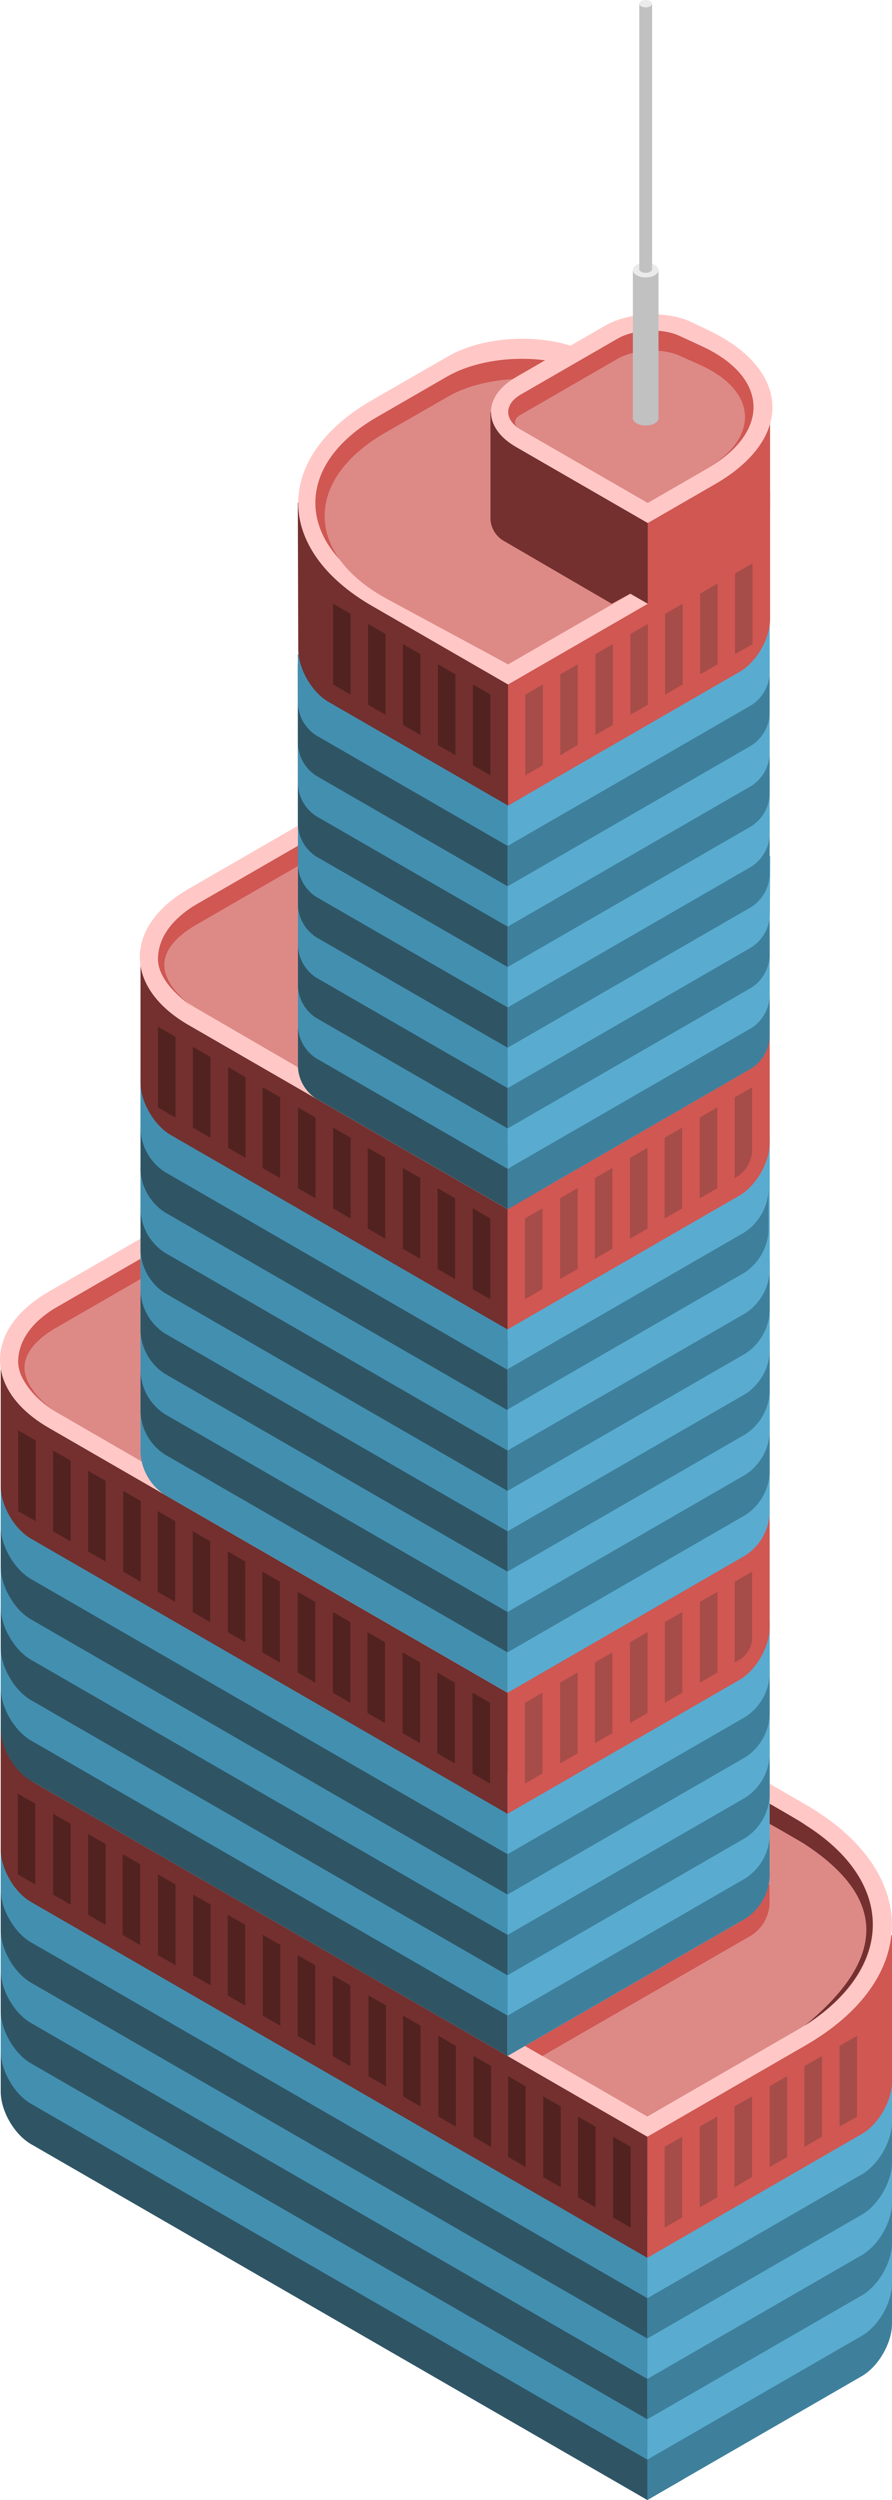 <svg id="Layer_1" data-name="Layer 1" xmlns="http://www.w3.org/2000/svg" viewBox="0 0 255.206 715.19">
  <defs>
    <style>
      .curtain-L-prim-dark {
        fill: #2f5565;
      }

      .curtain-R-prim-dark {
        fill: #3e809c;
      }

      .curtain-L-prim-light {
        fill: #438fb0;
      }

      .curtain-R-prim-light {
        fill: #59acd0;
      }

      .exterior-L-prim {
        fill: #73302e;
      }

      .exterior-R-prim {
        fill: #d05752;
      }

      .top-light {
        fill: #ffc8c6;
      }

      .top-prim {
        fill: #dd8a87;
      }

      .cls-1 {
        fill: #e8e8e8;
      }

      .cls-2 {
        fill: #b9b9b9;
      }

      .exterior-R-dark {
        fill: #a64c49;
      }

      .exterior-L-dark {
        fill: #512220;
      }

      .cls-3 {
        fill: #c1c1c1;
      }

      .cls-4 {
        fill: #ebebeb;
      }
    </style>
  </defs>
  <title>Artboard 7</title>
  <g id="root">
    <path id="Body_-_Left" data-name="Body - Left" class="curtain-L-prim-dark" d="M8.866,613.38l176.34,101.81,10-5.773V617.041l-10,5.773-185-106.81V598.38C.206,603.899,4.086,610.621,8.866,613.38Z"/>
    <path id="Body_-_Right" data-name="Body - Right" class="curtain-R-prim-dark" d="M185.206,605.494l70-40.415v99.696c0,5.52-3.881,12.241-8.66,15l-61.34,35.415Z"/>
    <path id="body-mechanicalfloor-left" class="curtain-L-prim-light" d="M.206,573.739l185,106.81v23.094l-176.34-101.81c-4.78-2.759-8.66-9.481-8.66-15Z"/>
    <path id="body-mechanicalfloor-left-2" data-name="body-mechanicalfloor-left" class="curtain-L-prim-dark" d="M.206,562.192l185,106.81v23.094l-176.34-101.81c-4.78-2.759-8.66-9.481-8.66-15Z"/>
    <path id="body-mechanicalfloor-left-3" data-name="body-mechanicalfloor-left" class="curtain-L-prim-light" d="M.206,550.645l185,106.81v23.094l-176.34-101.81c-4.78-2.759-8.66-9.481-8.66-15Z"/>
    <path id="body-mechanicalfloor-left-4" data-name="body-mechanicalfloor-left" class="curtain-L-prim-dark" d="M.206,539.098l185,106.81v23.094l-176.34-101.81c-4.78-2.759-8.66-9.481-8.66-15Z"/>
    <path id="body-mechanicalfloor-right" class="curtain-R-prim-light" d="M255.206,640.135l-70,40.414v23.094l61.34-35.415c4.779-2.759,8.66-9.48,8.66-15Z"/>
    <path id="body-mechanicalfloor-left-5" data-name="body-mechanicalfloor-left" class="curtain-L-prim-light" d="M.206,527.551l185,106.81v23.094l-176.34-101.81c-4.78-2.759-8.66-9.481-8.66-15Z"/>
    <path id="body-mechanicalfloor-right-2" data-name="body-mechanicalfloor-right" class="curtain-R-prim-dark" d="M255.206,628.588l-70,40.414v23.094l61.34-35.414c4.779-2.76,8.66-9.481,8.66-15Z"/>
    <path id="body-mechanicalfloor-left-6" data-name="body-mechanicalfloor-left" class="exterior-L-prim" d="M185.206,645.908l5-2.887v-46.188l-5,2.887-185-106.81v36.188c0,5.519,3.88,12.241,8.66,15Z"/>
    <path id="body-mechanicalfloor-right-3" data-name="body-mechanicalfloor-right" class="curtain-R-prim-light" d="M255.206,617.041l-70,40.414v23.094l61.34-35.414c4.779-2.76,8.66-9.481,8.66-15Z"/>
    <path id="body-mechanicalfloor-right-4" data-name="body-mechanicalfloor-right" class="curtain-R-prim-dark" d="M255.206,605.494l-70,40.414v23.094l61.34-35.414c4.779-2.76,8.66-9.481,8.66-15Z"/>
    <path id="body-mechanicalfloor-right-5" data-name="body-mechanicalfloor-right" class="curtain-R-prim-light" d="M255.206,593.947l-70,40.414v23.094l61.34-35.415c4.779-2.759,8.66-9.48,8.66-14.999Z"/>
    <path id="body-mechanicalfloor-right-6" data-name="body-mechanicalfloor-right" class="exterior-R-prim" d="M255.206,553.532l-70,40.414v51.962l61.34-35.415c4.779-2.759,8.66-9.48,8.66-15Z"/>
    <path id="body-top" class="top-light" d="M185.206,611.267l45.244-26.122c32.98-19.041,32.968-49.938-.027-68.953l-125.55-72.357L9.725,498.944c-5.254,3.043-5.25,7.978.007,11.013Z"/>
    <path id="body-top-inner" class="top-prim" d="M185.206,605.494l43.038-24.849c28.679-16.557,28.668-43.424-.024-59.958L99.873,446.722,5.206,501.57Z"/>
    <path id="Body_-_Left-2" data-name="Body - Left" class="curtain-L-prim-dark" d="M.206,494.457v-105.47l145,83.716,10-5.774v115.47l-10,5.774L8.866,509.457C4.086,506.698.206,499.976.206,494.457Z"/>
    <path id="body-mechanicalfloor-right-7" data-name="body-mechanicalfloor-right" class="exterior-R-prim" d="M155.18,588.173l-5-2.887v-5.773l69.971-40.415.026,5.547a11.416,11.416,0,0,1-5.168,8.999Z"/>
    <path id="Body_-_Right-2" data-name="Body - Right" class="cls-1" d="M145.206,588.173V484.25l75-43.301v93.923c0,5.519-3.881,12.24-8.66,15Z"/>
    <path id="body-mechanicalfloor-right-8" data-name="body-mechanicalfloor-right" class="curtain-R-prim-dark" d="M145.206,588.173v-80.829l75-43.301v72.829a15.323,15.323,0,0,1-6.928,12Z"/>
    <path id="body-mechanicalfloor-right-9" data-name="body-mechanicalfloor-right" class="curtain-R-prim-light" d="M145.206,576.626v-23.094l75-43.301v15.094a15.323,15.323,0,0,1-6.928,12Z"/>
    <path id="body-mechanicalfloor-right-10" data-name="body-mechanicalfloor-right" class="curtain-R-prim-dark" d="M145.206,565.079v-23.094l75-43.301v15.094a15.323,15.323,0,0,1-6.928,12Z"/>
    <path id="body-mechanicalfloor-left-7" data-name="body-mechanicalfloor-left" class="curtain-L-prim-light" d="M.206,469.816l145,83.716v23.094L8.866,497.91c-4.78-2.759-8.66-9.481-8.66-15Z"/>
    <path id="body-mechanicalfloor-left-8" data-name="body-mechanicalfloor-left" class="curtain-L-prim-dark" d="M.206,458.269l145,83.716v23.094l-136.34-78.716c-4.78-2.759-8.66-9.481-8.66-15Z"/>
    <path id="body-mechanicalfloor-left-9" data-name="body-mechanicalfloor-left" class="curtain-L-prim-light" d="M.206,446.722l145,83.716v23.094l-136.34-78.716c-4.78-2.759-8.66-9.481-8.66-15Z"/>
    <path id="body-mechanicalfloor-left-10" data-name="body-mechanicalfloor-left" class="curtain-L-prim-dark" d="M.206,435.175l145,83.716v23.094l-136.34-78.716c-4.78-2.759-8.66-9.481-8.66-15Z"/>
    <path id="body-mechanicalfloor-left-11" data-name="body-mechanicalfloor-left" class="curtain-L-prim-light" d="M.206,423.628l145,83.716v23.094l-136.34-78.716c-4.78-2.759-8.66-9.481-8.66-15Z"/>
    <path id="body-mechanicalfloor-left-12" data-name="body-mechanicalfloor-left" class="exterior-L-prim" d="M.206,388.987l145,83.716,5-2.887v46.188l-5,2.887-136.34-78.716c-4.78-2.759-8.66-9.481-8.66-15Z"/>
    <path id="body-mechanicalfloor-right-11" data-name="body-mechanicalfloor-right" class="curtain-R-prim-light" d="M145.206,553.532v-23.094l75-43.301v15.094a15.323,15.323,0,0,1-6.928,12Z"/>
    <path id="body-mechanicalfloor-right-12" data-name="body-mechanicalfloor-right" class="curtain-R-prim-dark" d="M145.206,541.985v-23.094l75-43.301v15.094a15.323,15.323,0,0,1-6.928,12Z"/>
    <path id="body-top-2" data-name="body-top" class="top-light" d="M145.206,484.25l-131.225-75.763c-18.641-10.762-18.641-28.238,0-39l46.225-26.688,160,98.15Z"/>
    <path id="body-top-inner-2" data-name="body-top-inner" class="top-prim" d="M139.873,475.59,16.172,404.012c-14.331-8.292-14.324-21.746.015-30.025l49.019-28.301,149.667,86.602Z"/>
    <path id="body-mechanicalfloor-right-13" data-name="body-mechanicalfloor-right" class="curtain-R-prim-light" d="M145.206,530.438v-23.094l75-43.301v15.094a15.323,15.323,0,0,1-6.928,12Z"/>
    <path id="body-mechanicalfloor-right-14" data-name="body-mechanicalfloor-right" class="curtain-R-prim-dark" d="M145.206,449.609V426.515l75-43.301v15.094a15.323,15.323,0,0,1-6.928,12Z"/>
    <path id="body-mechanicalfloor-right-15" data-name="body-mechanicalfloor-right" class="exterior-R-prim" d="M220.206,429.402l-75,43.301v46.188l66.34-38.301c4.779-2.76,8.66-9.481,8.66-15Z"/>
    <path id="Body_-_Right-3" data-name="Body - Right" class="curtain-R-prim-dark" d="M145.206,484.25V328.365l75-43.301V430.949c0,5.519-3.881,12.24-8.66,15Z"/>
    <path id="body-mechanicalfloor-right-16" data-name="body-mechanicalfloor-right" class="curtain-R-prim-light" d="M145.206,484.25l-10-5.774v-115.47l10,5.774,75-43.301v107.47a15.323,15.323,0,0,1-6.928,12Z"/>
    <path id="body-mechanicalfloor-right-17" data-name="body-mechanicalfloor-right" class="curtain-R-prim-dark" d="M145.206,426.515v-23.094l75-43.301v15.094a15.323,15.323,0,0,1-6.928,12Z"/>
    <path id="body-mechanicalfloor-right-18" data-name="body-mechanicalfloor-right" class="curtain-R-prim-dark" d="M145.206,472.703v-23.094l75-43.301v15.094a15.323,15.323,0,0,1-6.928,12Z"/>
    <path id="body-mechanicalfloor-right-19" data-name="body-mechanicalfloor-right" class="curtain-R-prim-light" d="M145.206,461.156V438.062l75-43.301v15.094a15.323,15.323,0,0,1-6.928,12Z"/>
    <path id="body-mechanicalfloor-right-20" data-name="body-mechanicalfloor-right" class="curtain-R-prim-dark" d="M145.206,449.609V426.515l75-43.301v15.094a15.323,15.323,0,0,1-6.928,12Z"/>
    <path id="body-mechanicalfloor-right-21" data-name="body-mechanicalfloor-right" class="curtain-R-prim-light" d="M145.206,438.062v-23.094l75-43.301v15.094a15.323,15.323,0,0,1-6.928,12Z"/>
    <path id="body-mechanicalfloor-right-22" data-name="body-mechanicalfloor-right" class="curtain-R-prim-dark" d="M145.206,426.515v-23.094l75-43.301v15.094a15.323,15.323,0,0,1-6.928,12Z"/>
    <path id="body-mechanicalfloor-right-23" data-name="body-mechanicalfloor-right" class="curtain-R-prim-light" d="M145.206,414.968v-23.094l75-43.301v15.094a15.323,15.323,0,0,1-6.928,12Z"/>
    <path id="body-mechanicalfloor-right-24" data-name="body-mechanicalfloor-right" class="curtain-R-prim-dark" d="M144.873,403.421v-23.094l75-43.301V352.12a15.324,15.324,0,0,1-6.929,12Z"/>
    <path id="body-mechanicalfloor-left-13" data-name="body-mechanicalfloor-left" class="curtain-L-prim-dark" d="M145.206,449.609V432.288l-105-60.621v9.32a15.323,15.323,0,0,0,6.928,12Z"/>
    <path id="body-mechanicalfloor-right-25" data-name="body-mechanicalfloor-right" class="curtain-R-prim-light" d="M144.873,391.874V368.78l75-43.301v15.094a15.324,15.324,0,0,1-6.929,12Z"/>
    <path id="Body_Left" data-name="Body Left" class="cls-2" d="M145.206,345.686V484.25l-96.34-55.622c-4.78-2.759-8.66-9.481-8.66-15V285.064Z"/>
    <path id="body-mechanicalfloor-left-14" data-name="body-mechanicalfloor-left" class="curtain-L-prim-light" d="M145.206,484.25V368.78l-105-60.622v107.47a15.323,15.323,0,0,0,6.928,12Z"/>
    <path id="body-mechanicalfloor-right-26" data-name="body-mechanicalfloor-right" class="exterior-R-prim" d="M145.206,380.327l-5-2.887V331.252l80-46.188v41.962c0,5.519-3.881,12.24-8.66,15Z"/>
    <path id="body-mechanicalfloor-left-15" data-name="body-mechanicalfloor-left" class="curtain-L-prim-dark" d="M145.206,472.703V452.496l-105-60.622v12.207a15.323,15.323,0,0,0,6.928,12Z"/>
    <path id="body-mechanicalfloor-left-16" data-name="body-mechanicalfloor-left" class="curtain-L-prim-light" d="M145.206,461.156v-20.207l-105-60.622v12.207a15.323,15.323,0,0,0,6.928,12Z"/>
    <path id="body-mechanicalfloor-left-17" data-name="body-mechanicalfloor-left" class="curtain-L-prim-dark" d="M145.206,449.609v-20.207l-105-60.622v12.207a15.323,15.323,0,0,0,6.928,12Z"/>
    <path id="body-mechanicalfloor-left-18" data-name="body-mechanicalfloor-left" class="curtain-L-prim-light" d="M145.206,438.062V417.855l-105-60.622V369.44a15.323,15.323,0,0,0,6.928,12Z"/>
    <path id="body-mechanicalfloor-left-19" data-name="body-mechanicalfloor-left" class="curtain-L-prim-dark" d="M145.206,426.515V406.308l-105-60.622v12.207a15.323,15.323,0,0,0,6.928,12Z"/>
    <path id="body-mechanicalfloor-left-20" data-name="body-mechanicalfloor-left" class="curtain-L-prim-light" d="M145.206,414.968V394.761l-105-60.622v12.207a15.323,15.323,0,0,0,6.928,12Z"/>
    <path id="body-mechanicalfloor-left-21" data-name="body-mechanicalfloor-left" class="curtain-L-prim-dark" d="M145.206,403.421V383.214l-105-60.622v12.207a15.323,15.323,0,0,0,6.928,12Z"/>
    <path id="body-mechanicalfloor-left-22" data-name="body-mechanicalfloor-left" class="curtain-L-prim-light" d="M145.206,391.874V371.667l-105-60.622v12.207a15.323,15.323,0,0,0,6.928,12Z"/>
    <path id="Body_-_Right-4" data-name="Body - Right" class="curtain-R-prim-light" d="M145.206,172.664l74.966-43.301.032,163.263c.001,5.519-3.878,12.241-8.657,15.002L145.24,345.927Z"/>
    <path id="body-mechanicalfloor-left-23" data-name="body-mechanicalfloor-left" class="exterior-L-prim" d="M145.206,380.327V334.139l-105-60.622v36.188c0,5.519,3.88,12.241,8.66,15Z"/>
    <path id="Body_-_Left-3" data-name="Body - Left" class="curtain-L-prim-dark" d="M85.237,301.286l-.031-111.301,60,34.641.034,121.301L93.9,316.286C89.121,313.527,85.239,306.805,85.237,301.286Z"/>
    <path id="body-mechanicalfloor-left-24" data-name="body-mechanicalfloor-left" class="curtain-L-prim-dark" d="M145.24,345.927l9.945-5.773.021-121.302-10,5.774-59.979-34.699.012,115.359a11.493,11.493,0,0,0,5.197,9Z"/>
    <path id="body-top-3" data-name="body-top" class="top-light" d="M145.206,345.927l-91.225-52.668c-18.641-10.763-18.641-28.238,0-39l46.225-26.688,45,25.98Z"/>
    <path id="body-mechanicalfloor-right-27" data-name="body-mechanicalfloor-right" class="curtain-R-prim-dark" d="M150.185,343.041l-4.945,2.886-.055-190.525,74.966-43.301.053,184.525a11.481,11.481,0,0,1-5.195,8.999Z"/>
    <path id="body-top-inner-3" data-name="body-top-inner" class="top-prim" d="M145.206,340.154l-88.787-51.569c-14.318-8.316-14.295-21.78.051-30.046l51.236-29.525,37.5,24.537Z"/>
    <path id="body-mechanicalfloor-left-25" data-name="body-mechanicalfloor-left" class="curtain-L-prim-dark" d="M145.24,345.927v-17.32l-60-34.641v11.32a11.49,11.49,0,0,0,5.196,9Z"/>
    <path id="body-mechanicalfloor-left-26" data-name="body-mechanicalfloor-left" class="curtain-L-prim-light" d="M145.24,334.38V317.06l-60-34.641v11.32a11.49,11.49,0,0,0,5.196,9Z"/>
    <path id="body-mechanicalfloor-left-27" data-name="body-mechanicalfloor-left" class="curtain-L-prim-dark" d="M145.24,322.833v-17.32l-60-34.641v11.32a11.49,11.49,0,0,0,5.196,9Z"/>
    <path id="body-mechanicalfloor-right-28" data-name="body-mechanicalfloor-right" class="curtain-R-prim-light" d="M145.24,334.38V311.286l74.966-43.301v17.094a11.492,11.492,0,0,1-5.196,9.001Z"/>
    <path id="body-mechanicalfloor-right-29" data-name="body-mechanicalfloor-right" class="curtain-R-prim-dark" d="M145.24,322.833V299.739l74.966-43.301v17.094a11.492,11.492,0,0,1-5.196,9.001Z"/>
    <path id="body-mechanicalfloor-left-28" data-name="body-mechanicalfloor-left" class="curtain-L-prim-light" d="M145.24,311.286v-17.32l-60-34.641v11.32a11.49,11.49,0,0,0,5.196,9Z"/>
    <path id="body-mechanicalfloor-left-29" data-name="body-mechanicalfloor-left" class="curtain-L-prim-dark" d="M145.24,299.739v-17.32l-60-34.641v11.32a11.49,11.49,0,0,0,5.196,9Z"/>
    <path id="body-mechanicalfloor-right-30" data-name="body-mechanicalfloor-right" class="curtain-R-prim-light" d="M145.24,311.286V288.192l75.134-43.301-.124,17.094a11.604,11.604,0,0,1-5.24,9.001Z"/>
    <path id="Path" class="exterior-R-prim" d="M55.206,265.098l35-20.207v-5.773l-35,20.207q-9.554,6.211-10,14.434-.375,6.911,10,14.433Q38.831,275.42,55.206,265.098Z"/>
    <path id="body-mechanicalfloor-right-31" data-name="body-mechanicalfloor-right" class="curtain-R-prim-dark" d="M145.24,299.739V276.645l74.966-43.301v17.094a11.492,11.492,0,0,1-5.196,9.001Z"/>
    <path id="body-mechanicalfloor-left-30" data-name="body-mechanicalfloor-left" class="curtain-L-prim-light" d="M145.24,288.192v-17.32l-60-34.641v11.32a11.49,11.49,0,0,0,5.196,9Z"/>
    <path id="body-mechanicalfloor-left-31" data-name="body-mechanicalfloor-left" class="curtain-L-prim-dark" d="M145.24,276.645v-17.32l-60-34.641v11.32a11.49,11.49,0,0,0,5.196,9Z"/>
    <path id="body-mechanicalfloor-right-32" data-name="body-mechanicalfloor-right" class="curtain-R-prim-light" d="M145.24,288.192v-23.094l74.966-43.301v17.094a11.492,11.492,0,0,1-5.196,9.001Z"/>
    <path id="body-mechanicalfloor-right-33" data-name="body-mechanicalfloor-right" class="curtain-R-prim-dark" d="M145.24,276.645V253.551l74.966-43.301v17.094a11.492,11.492,0,0,1-5.196,9.001Z"/>
    <path id="body-mechanicalfloor-left-32" data-name="body-mechanicalfloor-left" class="curtain-L-prim-light" d="M145.24,265.098v-17.32l-60-34.641v11.32a11.49,11.49,0,0,0,5.196,9Z"/>
    <path id="body-mechanicalfloor-left-33" data-name="body-mechanicalfloor-left" class="curtain-L-prim-dark" d="M145.24,253.551v-17.32l-60-34.641v11.32a11.49,11.49,0,0,0,5.196,9Z"/>
    <path id="body-mechanicalfloor-right-34" data-name="body-mechanicalfloor-right" class="curtain-R-prim-light" d="M145.24,265.098V242.004l74.911-43.301.041,17.094a11.457,11.457,0,0,1-5.182,9.001Z"/>
    <path id="body-mechanicalfloor-left-34" data-name="body-mechanicalfloor-left" class="curtain-L-prim-light" d="M145.24,242.004l-.034-20.265-60-34.641.024,14.265a11.517,11.517,0,0,0,5.206,9Z"/>
    <path id="body-mechanicalfloor-right-35" data-name="body-mechanicalfloor-right" class="curtain-R-prim-dark" d="M145.24,253.551v-23.094l74.966-43.301V204.25a11.493,11.493,0,0,1-5.196,9.001Z"/>
    <path id="body-mechanicalfloor-right-36" data-name="body-mechanicalfloor-right" class="curtain-R-prim-light" d="M145.24,242.004V218.91l74.966-43.301v17.094a11.492,11.492,0,0,1-5.196,9.001Z"/>
    <path id="Path-2" data-name="Path" class="exterior-R-dark" d="M150.206,487.137l5-2.887v23.094l-5,2.887Z"/>
    <path id="Path-3" data-name="Path" class="exterior-R-dark" d="M190.151,614.154l5-2.887v23.094l-5,2.887Z"/>
    <path id="Path-4" data-name="Path" class="exterior-R-dark" d="M150.206,348.573l5-2.887V368.78l-5,2.887Z"/>
    <path id="Path-5" data-name="Path" class="exterior-L-dark" d="M140.261,348.573l-5-2.887V368.78l5,2.887Z"/>
    <path id="Path-6" data-name="Path" class="exterior-L-dark" d="M140.185,487.137l-5-2.887v23.094l5,2.887Z"/>
    <path id="Path-7" data-name="Path" class="exterior-L-dark" d="M180.429,614.154l-5-2.887v23.094l5,2.887Z"/>
    <path id="Path-8" data-name="Path" class="exterior-L-dark" d="M100.206,567.966l-5-2.887v23.094l5,2.887Z"/>
    <path id="body-mechanicalfloor-left-35" data-name="body-mechanicalfloor-left" class="exterior-L-prim" d="M145.358,230.457l4.945-2.886V181.383l-65.097-37.586.123,42.019c.016,5.519,3.91,12.241,8.689,15Z"/>
    <path id="body-mechanicalfloor-right-37" data-name="body-mechanicalfloor-right" class="exterior-R-prim" d="M145.358,230.457V184.269l74.966-43.301v36.188c0,5.519-3.88,12.241-8.659,15.002Z"/>
    <path id="body-top-4" data-name="body-top" class="top-light" d="M145.358,195.816l55.035-31.785c23.418-13.525,22.938-34.611-1.071-47.058l-30.745-15.938c-11.27-5.842-29.352-5.445-40.354.887l-21.728,12.504c-28.223,16.242-28.242,42.647-.041,58.929Z"/>
    <path id="body-top-inner-4" data-name="body-top-inner" class="exterior-R-prim" d="M145.358,190.043,190.1,164.102c23.396-13.565,22.843-34.575-1.235-46.889l-20.564-10.517c-11.301-5.78-29.401-5.318-40.393,1.031l-20.119,11.62c-23.418,13.526-23.416,35.486.004,49.008Z"/>
    <path id="body-top-inner-5" data-name="body-top-inner" class="top-prim" d="M145.358,190.043l61.078-35.159c11.958-6.884,11.668-17.524-.648-23.745l-37.156-18.771c-11.331-5.724-29.463-5.232-40.466,1.097l-17.888,10.289c-23.442,13.484-23.153,34.859.646,47.704Z"/>
    <path id="body-mechanicalfloor-left-36" data-name="body-mechanicalfloor-left" class="exterior-L-prim" d="M140.324,117.874v30.641a7.704,7.704,0,0,0,3.456,6.014l31.231,18.193,5.313-2.886,5,2.886,5-2.886V140.968l-5,2.887Z"/>
    <path id="body-mechanicalfloor-right-38" data-name="body-mechanicalfloor-right" class="exterior-R-prim" d="M185.324,175.609l26.34-15.207c4.78-2.76,8.66-9.481,8.66-15v-33.301l-35,20.207Z"/>
    <path id="body-top-5" data-name="body-top" class="top-light" d="M147.645,107.874,173.2,93.12c6.691-3.864,17.777-4.28,24.74-.93l5.031,2.42c23.375,11.247,24.115,30.907,1.65,43.877l-19.297,11.141-37.679-21.754C138.085,122.355,138.085,113.393,147.645,107.874Z"/>
    <path id="body-top-inner-6" data-name="body-top-inner" class="exterior-R-prim" d="M148.984,112.874l27.68-15.981c4.78-2.759,12.728-3.121,17.739-.807l6.423,2.967c19.04,8.795,19.752,24.448,1.589,34.934l-17.091,9.868-36.34-20.981C144.205,120.114,144.205,115.634,148.984,112.874Z"/>
    <path id="body-top-inner-7" data-name="body-top-inner" class="top-prim" d="M148.788,118.761l27.876-16.094c4.78-2.76,12.748-3.165,17.783-.904l5.773,2.593c16.615,7.461,17.298,20.911,1.525,30.018l-16.421,9.481-36.536-21.094C146.876,121.657,146.876,119.865,148.788,118.761Z"/>
    <ellipse id="Ellipse" class="cls-3" cx="184.733" cy="119.611" rx="3.669" ry="2.119"/>
    <rect id="Rectangle" class="cls-3" x="181.063" y="77.242" width="7.339" height="42.37"/>
    <ellipse id="Ellipse-2" data-name="Ellipse" class="cls-4" cx="184.733" cy="77.242" rx="3.669" ry="2.119"/>
    <ellipse id="Ellipse-3" data-name="Ellipse" class="cls-3" cx="184.733" cy="76.999" rx="1.835" ry="1.059"/>
    <rect id="Rectangle-2" data-name="Rectangle" class="cls-3" x="182.898" y="1.059" width="3.669" height="75.94"/>
    <ellipse id="Ellipse-4" data-name="Ellipse" class="cls-4" cx="184.733" cy="1.059" rx="1.835" ry="1.059"/>
    <path id="Path-9" data-name="Path" class="exterior-R-dark" d="M150.303,198.703l5-2.887V218.91l-5,2.887Z"/>
    <path id="Path-10" data-name="Path" class="exterior-L-dark" d="M140.303,198.703l-5-2.887V218.91l5,2.887Z"/>
    <path id="Path-11" data-name="Path" class="exterior-R-dark" d="M170.358,187.156l5-2.887v23.094l-5,2.887Z"/>
    <path id="Path-12" data-name="Path" class="exterior-L-dark" d="M120.283,187.156l-5-2.887v23.094l5,2.887Z"/>
    <path id="Path-13" data-name="Path" class="exterior-R-dark" d="M190.303,175.609l5-2.887v23.094l-5,2.887Z"/>
    <path id="Path-14" data-name="Path" class="exterior-L-dark" d="M100.303,175.609l-5-2.887v23.094l5,2.887Z"/>
    <path id="Path-15" data-name="Path" class="exterior-R-dark" d="M160.303,192.93l5-2.887v23.094l-5,2.887Z"/>
    <path id="Path-16" data-name="Path" class="exterior-L-dark" d="M130.303,192.93l-5-2.887v23.094l5,2.887Z"/>
    <path id="Path-17" data-name="Path" class="exterior-R-dark" d="M180.358,181.383l5-2.887V201.59l-5,2.887Z"/>
    <path id="Path-18" data-name="Path" class="exterior-L-dark" d="M110.303,181.383l-5-2.887V201.59l5,2.887Z"/>
    <path id="Path-19" data-name="Path" class="exterior-R-dark" d="M200.303,169.836l5-2.887v23.094l-5,2.887Z"/>
    <path id="Path-20" data-name="Path" class="exterior-R-dark" d="M210.303,164.062l5-2.887v23.094l-5,2.887Z"/>
    <path id="Path-21" data-name="Path" class="exterior-R-dark" d="M170.206,337.026l5-2.887v23.094l-5,2.887Z"/>
    <path id="Path-22" data-name="Path" class="exterior-L-dark" d="M120.261,337.026l-5-2.887v23.094l5,2.887Z"/>
    <path id="Path-23" data-name="Path" class="exterior-L-dark" d="M120.185,475.59l-5-2.887v23.094l5,2.887Z"/>
    <path id="Path-24" data-name="Path" class="exterior-L-dark" d="M160.429,602.607l-5-2.887v23.094l5,2.887Z"/>
    <path id="Path-25" data-name="Path" class="exterior-L-dark" d="M80.206,556.419l-5-2.887v23.094l5,2.887Z"/>
    <path id="Path-26" data-name="Path" class="exterior-R-dark" d="M190.151,325.479l5-2.887v23.094l-5,2.887Z"/>
    <path id="Path-27" data-name="Path" class="exterior-L-dark" d="M100.316,325.479l-5-2.887v23.094l5,2.887Z"/>
    <path id="Path-28" data-name="Path" class="exterior-L-dark" d="M100.24,464.043l-5-2.887V484.25l5,2.887Z"/>
    <path id="Path-29" data-name="Path" class="exterior-L-dark" d="M140.484,591.06l-5-2.887v23.094l5,2.887Z"/>
    <path id="Path-30" data-name="Path" class="exterior-L-dark" d="M60.261,544.872l-5-2.887v23.094l5,2.887Z"/>
    <path id="Path-31" data-name="Path" class="exterior-L-dark" d="M70.261,308.158l-5-2.887v23.094l5,2.887Z"/>
    <path id="Path-32" data-name="Path" class="exterior-L-dark" d="M70.185,446.722l-5-2.887v23.094l5,2.887Z"/>
    <path id="Path-33" data-name="Path" class="exterior-L-dark" d="M110.429,573.739l-5-2.887v23.095l5,2.886Z"/>
    <path id="Path-34" data-name="Path" class="exterior-L-dark" d="M30.206,527.551l-5-2.887v23.095l5,2.886Z"/>
    <path id="Path-35" data-name="Path" class="exterior-L-dark" d="M40.261,429.402l-5-2.887v23.094l5,2.887Z"/>
    <path id="Path-36" data-name="Path" class="exterior-R-dark" d="M210.206,313.932c.094-.003,5.031-2.94,5-2.887v18.094a9.577,9.577,0,0,1-4.33,7.5l-.67.387Z"/>
    <path id="Path-37" data-name="Path" class="exterior-R-dark" d="M170.206,475.59l5-2.887v23.094l-5,2.887Z"/>
    <path id="Path-38" data-name="Path" class="exterior-R-dark" d="M210.151,602.607l5-2.887v23.094l-5,2.887Z"/>
    <path id="Path-39" data-name="Path" class="exterior-R-dark" d="M190.206,464.043l5-2.887V484.25l-5,2.887Z"/>
    <path id="Path-40" data-name="Path" class="exterior-R-dark" d="M230.151,591.06l5-2.887v23.094l-5,2.887Z"/>
    <path id="Path-41" data-name="Path" class="exterior-R-dark" d="M160.261,481.363l5-2.887V501.57l-5,2.887Z"/>
    <path id="Path-42" data-name="Path" class="exterior-R-dark" d="M200.206,608.38l5-2.887v23.095l-5,2.886Z"/>
    <path id="Path-43" data-name="Path" class="exterior-R-dark" d="M160.261,342.799l5-2.887v23.094l-5,2.887Z"/>
    <path id="Path-44" data-name="Path" class="exterior-L-dark" d="M130.206,342.799l-5-2.887v23.094l5,2.887Z"/>
    <path id="Path-45" data-name="Path" class="exterior-L-dark" d="M130.13,481.363l-5-2.887V501.57l5,2.887Z"/>
    <path id="Path-46" data-name="Path" class="exterior-L-dark" d="M170.374,608.38l-5-2.887v23.095l5,2.886Z"/>
    <path id="Path-47" data-name="Path" class="exterior-L-dark" d="M90.151,562.192l-5-2.887V582.4l5,2.886Z"/>
    <path id="Path-48" data-name="Path" class="exterior-R-dark" d="M180.261,331.252l5-2.887v23.094l-5,2.887Z"/>
    <path id="Path-49" data-name="Path" class="exterior-L-dark" d="M110.206,331.252l-5-2.887v23.094l5,2.887Z"/>
    <path id="Path-50" data-name="Path" class="exterior-L-dark" d="M110.13,469.816l-5-2.887v23.094l5,2.887Z"/>
    <path id="Path-51" data-name="Path" class="exterior-L-dark" d="M150.374,596.833l-5-2.887v23.095l5,2.886Z"/>
    <path id="Path-52" data-name="Path" class="exterior-L-dark" d="M70.151,550.645l-5-2.887v23.095l5,2.886Z"/>
    <path id="Path-53" data-name="Path" class="exterior-L-dark" d="M80.151,313.932l-5-2.887v23.094l5,2.887Z"/>
    <path id="Path-54" data-name="Path" class="exterior-L-dark" d="M80.076,452.496l-5-2.887v23.094l5,2.887Z"/>
    <path id="Path-55" data-name="Path" class="exterior-L-dark" d="M120.319,579.513l-5-2.887V599.72l5,2.887Z"/>
    <path id="Path-56" data-name="Path" class="exterior-L-dark" d="M40.096,533.325l-5-2.887v23.094l5,2.887Z"/>
    <path id="Path-57" data-name="Path" class="exterior-L-dark" d="M10.096,516.004l-5-2.887v23.094l5,2.887Z"/>
    <path id="Path-58" data-name="Path" class="exterior-L-dark" d="M50.206,296.611l-5-2.887v23.094l5,2.887Z"/>
    <path id="Path-59" data-name="Path" class="exterior-L-dark" d="M50.131,435.175l-5-2.887v23.094l5,2.887Z"/>
    <path id="Path-60" data-name="Path" class="exterior-L-dark" d="M20.206,417.855l-5-2.887v23.094l5,2.887Z"/>
    <path id="Path-61" data-name="Path" class="exterior-L-dark" d="M10.206,412.081l-5-2.887v23.094l5,2.887Z"/>
    <path id="Path-62" data-name="Path" class="exterior-R-dark" d="M200.206,319.705l5-2.887v23.094l-5,2.887Z"/>
    <path id="Path-63" data-name="Path" class="exterior-L-dark" d="M90.261,319.705l-5-2.887v23.094l5,2.887Z"/>
    <path id="Path-64" data-name="Path" class="exterior-L-dark" d="M90.185,458.269l-5-2.887v23.094l5,2.887Z"/>
    <path id="Path-65" data-name="Path" class="exterior-L-dark" d="M130.429,585.286l-5-2.887v23.095l5,2.886Z"/>
    <path id="Path-66" data-name="Path" class="exterior-L-dark" d="M50.206,539.098l-5-2.887v23.095l5,2.886Z"/>
    <path id="Path-67" data-name="Path" class="exterior-L-dark" d="M20.206,521.778l-5-2.887v23.094l5,2.887Z"/>
    <path id="Path-68" data-name="Path" class="exterior-L-dark" d="M60.206,302.385l-5-2.887v23.094l5,2.887Z"/>
    <path id="Path-69" data-name="Path" class="exterior-L-dark" d="M60.131,440.949l-5-2.887v23.094l5,2.887Z"/>
    <path id="Path-70" data-name="Path" class="exterior-L-dark" d="M30.206,423.628l-5-2.887v23.094l5,2.887Z"/>
    <path id="Path-71" data-name="Path" class="exterior-R-dark" d="M180.261,469.816l5-2.887v23.094l-5,2.887Z"/>
    <path id="Path-72" data-name="Path" class="exterior-R-dark" d="M220.206,596.833l5-2.887V617.04l-5,2.887Z"/>
    <path id="Path-73" data-name="Path" class="exterior-R-dark" d="M200.261,458.269l5-2.887v23.094l-5,2.887Z"/>
    <path id="Path-74" data-name="Path" class="exterior-R-dark" d="M240.206,585.286l5-2.887v23.094l-5,2.887Z"/>
    <path id="Path-75" data-name="Path" class="exterior-R-dark" d="M210.206,452.496l5-2.887v19.094a7.661,7.661,0,0,1-3.464,6l-1.536.887Z"/>
    <path id="Path-76" data-name="Path" class="exterior-L-prim" d="M230.206,527.551c.062-.028-9.178-5.385-10-5.773v-5.774q10.062,5.769,9.949,5.94c26.613,16.704,25.488,41.204.051,57.569Q265.518,550.648,230.206,527.551Z"/>
    <path id="Path-77" data-name="Path" class="exterior-R-prim" d="M15.206,380.327l25-14.434V360.12l-25,14.433q-9.554,6.211-10,14.434-.375,6.911,10,14.434Q-1.169,390.648,15.206,380.327Z"/>
  </g>
</svg>
